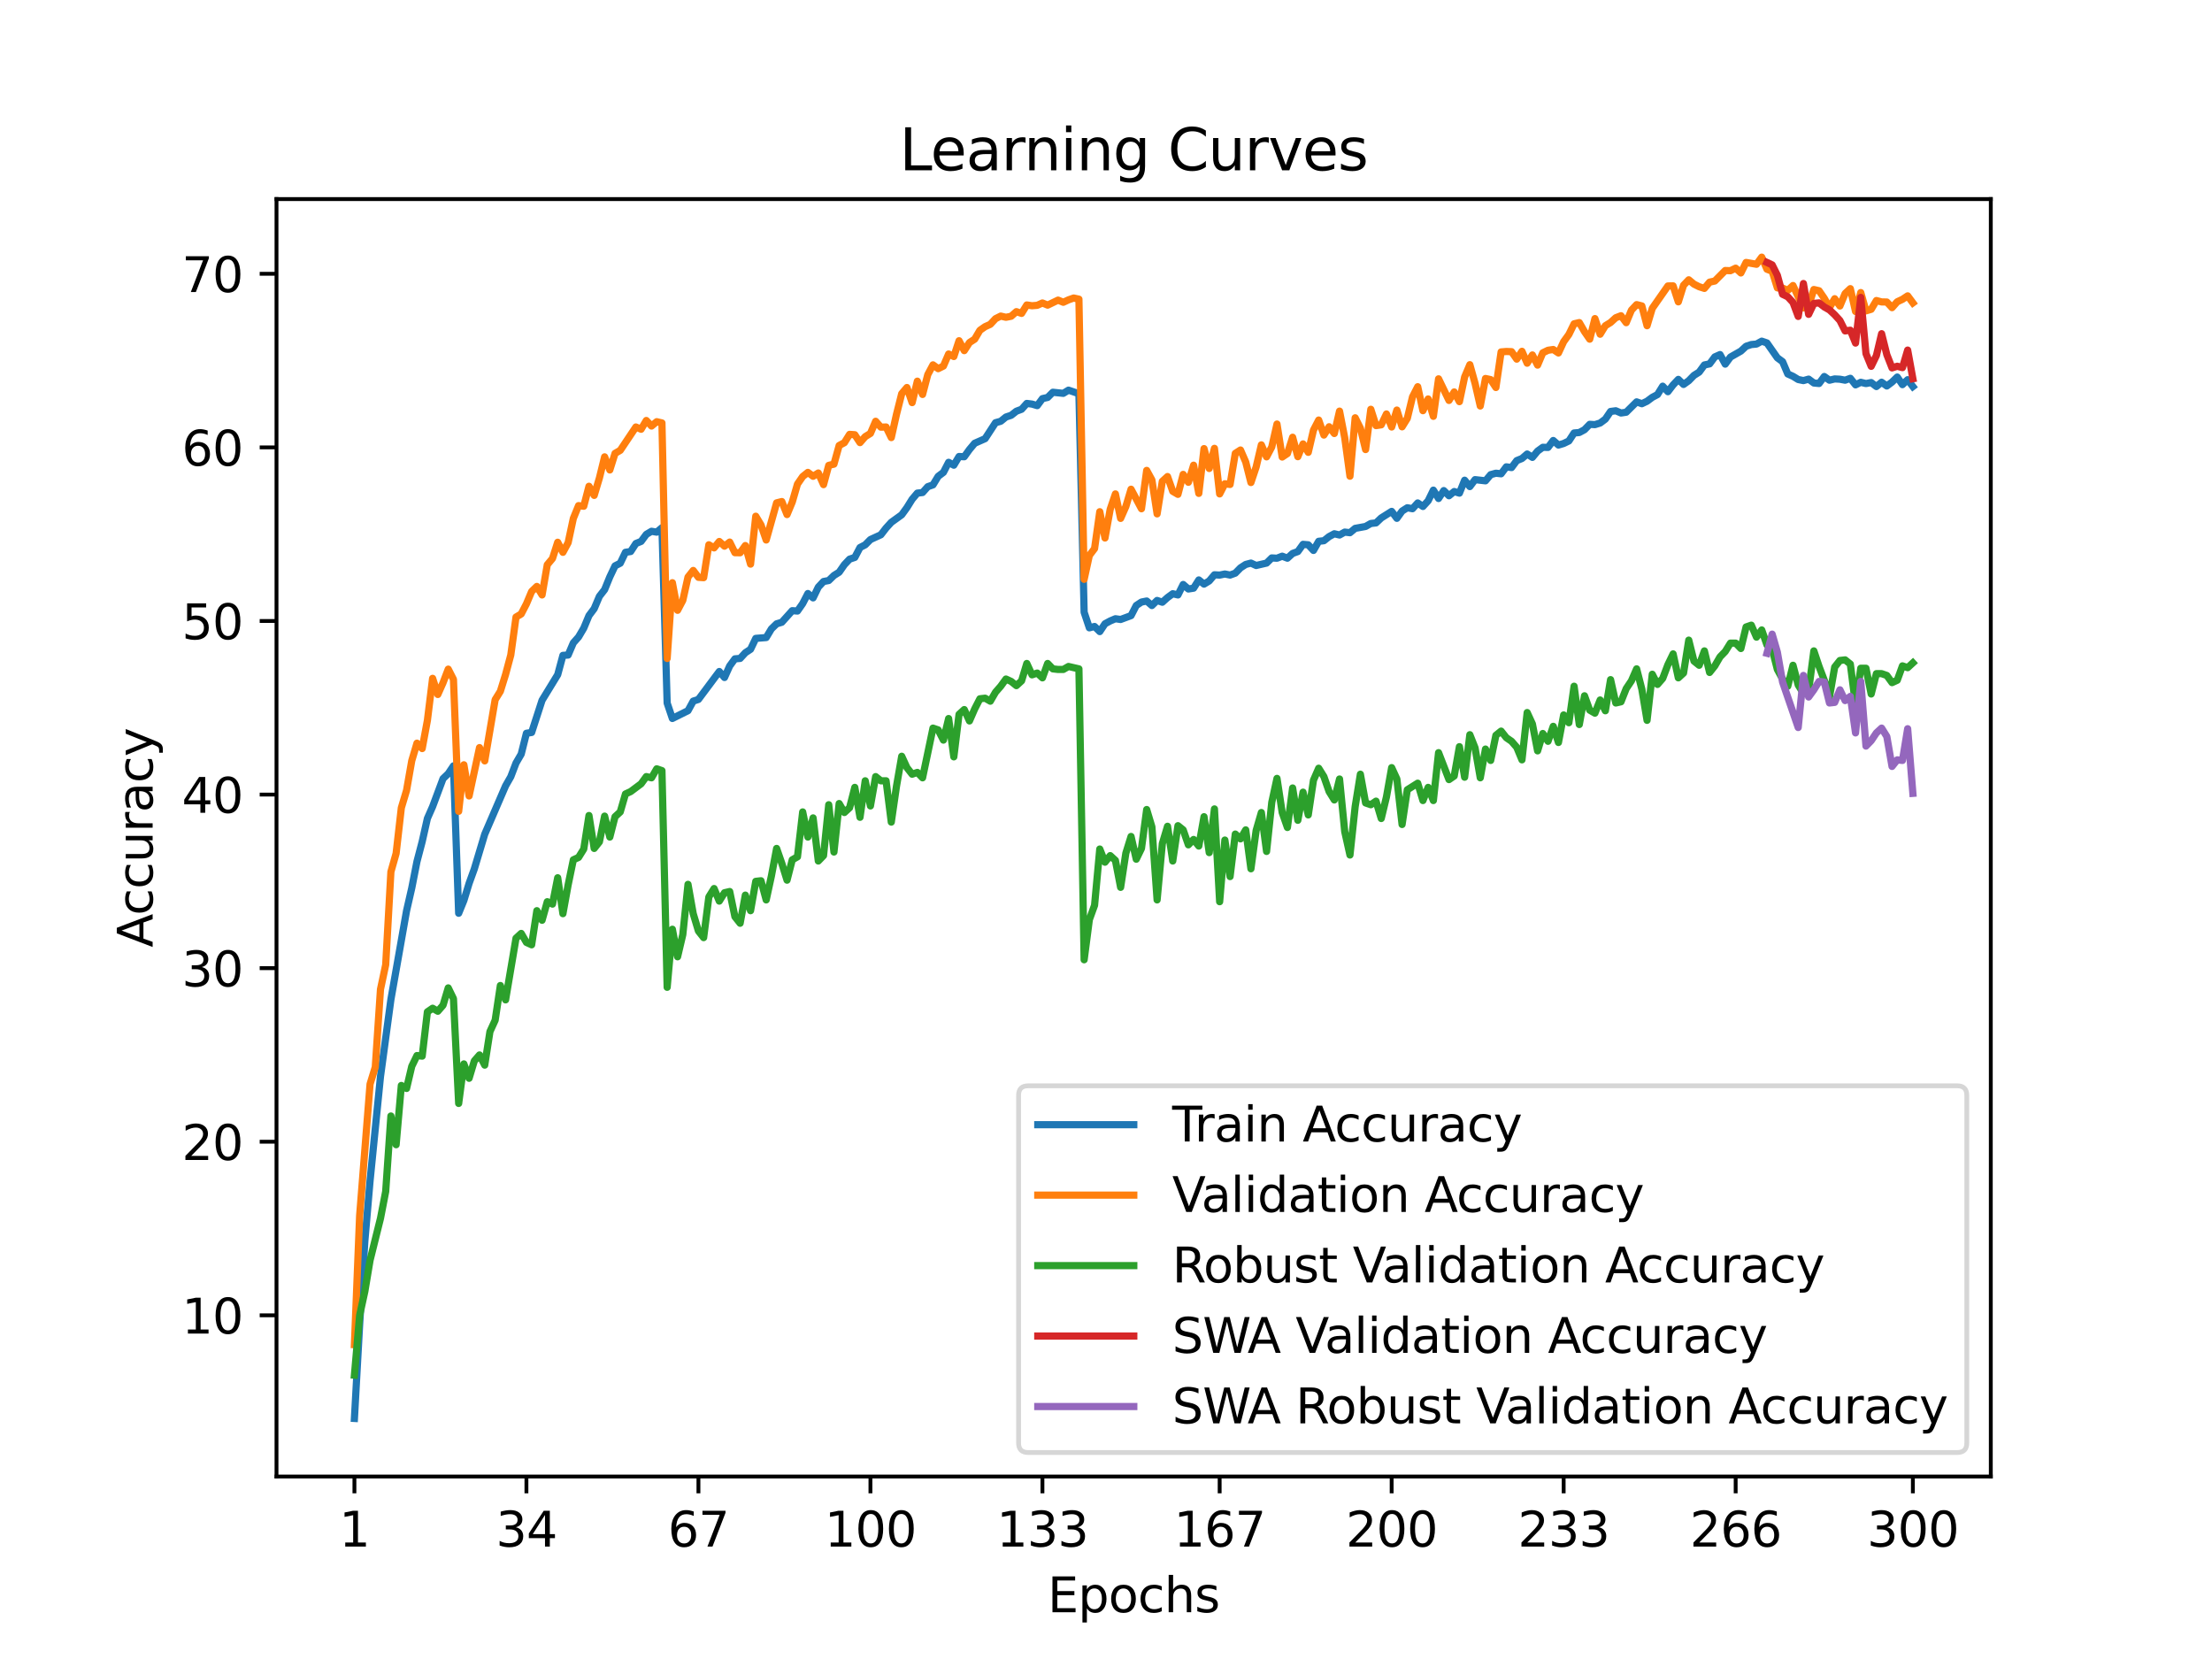 <?xml version="1.0" encoding="utf-8" standalone="no"?>
<!DOCTYPE svg PUBLIC "-//W3C//DTD SVG 1.1//EN"
  "http://www.w3.org/Graphics/SVG/1.1/DTD/svg11.dtd">
<svg xmlns:xlink="http://www.w3.org/1999/xlink" width="460.8pt" height="345.6pt" viewBox="0 0 460.8 345.6" xmlns="http://www.w3.org/2000/svg" version="1.1">
 <defs>
  <style type="text/css">*{stroke-linejoin: round; stroke-linecap: butt}</style>
 </defs>
 <g id="figure_1">
  <g id="patch_1">
   <path d="M 0 345.6 
L 460.8 345.6 
L 460.8 0 
L 0 0 
z
" style="fill: #ffffff"/>
  </g>
  <g id="axes_1">
   <g id="patch_2">
    <path d="M 57.6 307.584 
L 414.72 307.584 
L 414.72 41.472 
L 57.6 41.472 
z
" style="fill: #ffffff"/>
   </g>
   <g id="matplotlib.axis_1">
    <g id="xtick_1">
     <g id="line2d_1">
      <defs>
       <path id="m40661bcb74" d="M 0 0 
L 0 3.5 
" style="stroke: #000000; stroke-width: 0.8"/>
      </defs>
      <g>
       <use xlink:href="#m40661bcb74" x="73.833" y="307.584" style="stroke: #000000; stroke-width: 0.8"/>
      </g>
     </g>
     <g id="text_1">
      <!-- 1 -->
      <g transform="translate(70.651 322.182) scale(0.1 -0.1)">
       <defs>
        <path id="DejaVuSans-31" d="M 794 531 
L 1825 531 
L 1825 4091 
L 703 3866 
L 703 4441 
L 1819 4666 
L 2450 4666 
L 2450 531 
L 3481 531 
L 3481 0 
L 794 0 
L 794 531 
z
" transform="scale(0.016)"/>
       </defs>
       <use xlink:href="#DejaVuSans-31"/>
      </g>
     </g>
    </g>
    <g id="xtick_2">
     <g id="line2d_2">
      <g>
       <use xlink:href="#m40661bcb74" x="109.664" y="307.584" style="stroke: #000000; stroke-width: 0.8"/>
      </g>
     </g>
     <g id="text_2">
      <!-- 34 -->
      <g transform="translate(103.302 322.182) scale(0.1 -0.1)">
       <defs>
        <path id="DejaVuSans-33" d="M 2597 2516 
Q 3050 2419 3304 2112 
Q 3559 1806 3559 1356 
Q 3559 666 3084 287 
Q 2609 -91 1734 -91 
Q 1441 -91 1130 -33 
Q 819 25 488 141 
L 488 750 
Q 750 597 1062 519 
Q 1375 441 1716 441 
Q 2309 441 2620 675 
Q 2931 909 2931 1356 
Q 2931 1769 2642 2001 
Q 2353 2234 1838 2234 
L 1294 2234 
L 1294 2753 
L 1863 2753 
Q 2328 2753 2575 2939 
Q 2822 3125 2822 3475 
Q 2822 3834 2567 4026 
Q 2313 4219 1838 4219 
Q 1578 4219 1281 4162 
Q 984 4106 628 3988 
L 628 4550 
Q 988 4650 1302 4700 
Q 1616 4750 1894 4750 
Q 2613 4750 3031 4423 
Q 3450 4097 3450 3541 
Q 3450 3153 3228 2886 
Q 3006 2619 2597 2516 
z
" transform="scale(0.016)"/>
        <path id="DejaVuSans-34" d="M 2419 4116 
L 825 1625 
L 2419 1625 
L 2419 4116 
z
M 2253 4666 
L 3047 4666 
L 3047 1625 
L 3713 1625 
L 3713 1100 
L 3047 1100 
L 3047 0 
L 2419 0 
L 2419 1100 
L 313 1100 
L 313 1709 
L 2253 4666 
z
" transform="scale(0.016)"/>
       </defs>
       <use xlink:href="#DejaVuSans-33"/>
       <use xlink:href="#DejaVuSans-34" x="63.623"/>
      </g>
     </g>
    </g>
    <g id="xtick_3">
     <g id="line2d_3">
      <g>
       <use xlink:href="#m40661bcb74" x="145.496" y="307.584" style="stroke: #000000; stroke-width: 0.8"/>
      </g>
     </g>
     <g id="text_3">
      <!-- 67 -->
      <g transform="translate(139.133 322.182) scale(0.1 -0.1)">
       <defs>
        <path id="DejaVuSans-36" d="M 2113 2584 
Q 1688 2584 1439 2293 
Q 1191 2003 1191 1497 
Q 1191 994 1439 701 
Q 1688 409 2113 409 
Q 2538 409 2786 701 
Q 3034 994 3034 1497 
Q 3034 2003 2786 2293 
Q 2538 2584 2113 2584 
z
M 3366 4563 
L 3366 3988 
Q 3128 4100 2886 4159 
Q 2644 4219 2406 4219 
Q 1781 4219 1451 3797 
Q 1122 3375 1075 2522 
Q 1259 2794 1537 2939 
Q 1816 3084 2150 3084 
Q 2853 3084 3261 2657 
Q 3669 2231 3669 1497 
Q 3669 778 3244 343 
Q 2819 -91 2113 -91 
Q 1303 -91 875 529 
Q 447 1150 447 2328 
Q 447 3434 972 4092 
Q 1497 4750 2381 4750 
Q 2619 4750 2861 4703 
Q 3103 4656 3366 4563 
z
" transform="scale(0.016)"/>
        <path id="DejaVuSans-37" d="M 525 4666 
L 3525 4666 
L 3525 4397 
L 1831 0 
L 1172 0 
L 2766 4134 
L 525 4134 
L 525 4666 
z
" transform="scale(0.016)"/>
       </defs>
       <use xlink:href="#DejaVuSans-36"/>
       <use xlink:href="#DejaVuSans-37" x="63.623"/>
      </g>
     </g>
    </g>
    <g id="xtick_4">
     <g id="line2d_4">
      <g>
       <use xlink:href="#m40661bcb74" x="181.327" y="307.584" style="stroke: #000000; stroke-width: 0.8"/>
      </g>
     </g>
     <g id="text_4">
      <!-- 100 -->
      <g transform="translate(171.783 322.182) scale(0.1 -0.1)">
       <defs>
        <path id="DejaVuSans-30" d="M 2034 4250 
Q 1547 4250 1301 3770 
Q 1056 3291 1056 2328 
Q 1056 1369 1301 889 
Q 1547 409 2034 409 
Q 2525 409 2770 889 
Q 3016 1369 3016 2328 
Q 3016 3291 2770 3770 
Q 2525 4250 2034 4250 
z
M 2034 4750 
Q 2819 4750 3233 4129 
Q 3647 3509 3647 2328 
Q 3647 1150 3233 529 
Q 2819 -91 2034 -91 
Q 1250 -91 836 529 
Q 422 1150 422 2328 
Q 422 3509 836 4129 
Q 1250 4750 2034 4750 
z
" transform="scale(0.016)"/>
       </defs>
       <use xlink:href="#DejaVuSans-31"/>
       <use xlink:href="#DejaVuSans-30" x="63.623"/>
       <use xlink:href="#DejaVuSans-30" x="127.246"/>
      </g>
     </g>
    </g>
    <g id="xtick_5">
     <g id="line2d_5">
      <g>
       <use xlink:href="#m40661bcb74" x="217.158" y="307.584" style="stroke: #000000; stroke-width: 0.8"/>
      </g>
     </g>
     <g id="text_5">
      <!-- 133 -->
      <g transform="translate(207.615 322.182) scale(0.1 -0.1)">
       <use xlink:href="#DejaVuSans-31"/>
       <use xlink:href="#DejaVuSans-33" x="63.623"/>
       <use xlink:href="#DejaVuSans-33" x="127.246"/>
      </g>
     </g>
    </g>
    <g id="xtick_6">
     <g id="line2d_6">
      <g>
       <use xlink:href="#m40661bcb74" x="254.076" y="307.584" style="stroke: #000000; stroke-width: 0.8"/>
      </g>
     </g>
     <g id="text_6">
      <!-- 167 -->
      <g transform="translate(244.532 322.182) scale(0.1 -0.1)">
       <use xlink:href="#DejaVuSans-31"/>
       <use xlink:href="#DejaVuSans-36" x="63.623"/>
       <use xlink:href="#DejaVuSans-37" x="127.246"/>
      </g>
     </g>
    </g>
    <g id="xtick_7">
     <g id="line2d_7">
      <g>
       <use xlink:href="#m40661bcb74" x="289.907" y="307.584" style="stroke: #000000; stroke-width: 0.8"/>
      </g>
     </g>
     <g id="text_7">
      <!-- 200 -->
      <g transform="translate(280.363 322.182) scale(0.1 -0.1)">
       <defs>
        <path id="DejaVuSans-32" d="M 1228 531 
L 3431 531 
L 3431 0 
L 469 0 
L 469 531 
Q 828 903 1448 1529 
Q 2069 2156 2228 2338 
Q 2531 2678 2651 2914 
Q 2772 3150 2772 3378 
Q 2772 3750 2511 3984 
Q 2250 4219 1831 4219 
Q 1534 4219 1204 4116 
Q 875 4013 500 3803 
L 500 4441 
Q 881 4594 1212 4672 
Q 1544 4750 1819 4750 
Q 2544 4750 2975 4387 
Q 3406 4025 3406 3419 
Q 3406 3131 3298 2873 
Q 3191 2616 2906 2266 
Q 2828 2175 2409 1742 
Q 1991 1309 1228 531 
z
" transform="scale(0.016)"/>
       </defs>
       <use xlink:href="#DejaVuSans-32"/>
       <use xlink:href="#DejaVuSans-30" x="63.623"/>
       <use xlink:href="#DejaVuSans-30" x="127.246"/>
      </g>
     </g>
    </g>
    <g id="xtick_8">
     <g id="line2d_8">
      <g>
       <use xlink:href="#m40661bcb74" x="325.739" y="307.584" style="stroke: #000000; stroke-width: 0.8"/>
      </g>
     </g>
     <g id="text_8">
      <!-- 233 -->
      <g transform="translate(316.195 322.182) scale(0.1 -0.1)">
       <use xlink:href="#DejaVuSans-32"/>
       <use xlink:href="#DejaVuSans-33" x="63.623"/>
       <use xlink:href="#DejaVuSans-33" x="127.246"/>
      </g>
     </g>
    </g>
    <g id="xtick_9">
     <g id="line2d_9">
      <g>
       <use xlink:href="#m40661bcb74" x="361.57" y="307.584" style="stroke: #000000; stroke-width: 0.8"/>
      </g>
     </g>
     <g id="text_9">
      <!-- 266 -->
      <g transform="translate(352.026 322.182) scale(0.1 -0.1)">
       <use xlink:href="#DejaVuSans-32"/>
       <use xlink:href="#DejaVuSans-36" x="63.623"/>
       <use xlink:href="#DejaVuSans-36" x="127.246"/>
      </g>
     </g>
    </g>
    <g id="xtick_10">
     <g id="line2d_10">
      <g>
       <use xlink:href="#m40661bcb74" x="398.487" y="307.584" style="stroke: #000000; stroke-width: 0.8"/>
      </g>
     </g>
     <g id="text_10">
      <!-- 300 -->
      <g transform="translate(388.944 322.182) scale(0.1 -0.1)">
       <use xlink:href="#DejaVuSans-33"/>
       <use xlink:href="#DejaVuSans-30" x="63.623"/>
       <use xlink:href="#DejaVuSans-30" x="127.246"/>
      </g>
     </g>
    </g>
    <g id="text_11">
     <!-- Epochs -->
     <g transform="translate(218.244 335.861) scale(0.1 -0.1)">
      <defs>
       <path id="DejaVuSans-45" d="M 628 4666 
L 3578 4666 
L 3578 4134 
L 1259 4134 
L 1259 2753 
L 3481 2753 
L 3481 2222 
L 1259 2222 
L 1259 531 
L 3634 531 
L 3634 0 
L 628 0 
L 628 4666 
z
" transform="scale(0.016)"/>
       <path id="DejaVuSans-70" d="M 1159 525 
L 1159 -1331 
L 581 -1331 
L 581 3500 
L 1159 3500 
L 1159 2969 
Q 1341 3281 1617 3432 
Q 1894 3584 2278 3584 
Q 2916 3584 3314 3078 
Q 3713 2572 3713 1747 
Q 3713 922 3314 415 
Q 2916 -91 2278 -91 
Q 1894 -91 1617 61 
Q 1341 213 1159 525 
z
M 3116 1747 
Q 3116 2381 2855 2742 
Q 2594 3103 2138 3103 
Q 1681 3103 1420 2742 
Q 1159 2381 1159 1747 
Q 1159 1113 1420 752 
Q 1681 391 2138 391 
Q 2594 391 2855 752 
Q 3116 1113 3116 1747 
z
" transform="scale(0.016)"/>
       <path id="DejaVuSans-6f" d="M 1959 3097 
Q 1497 3097 1228 2736 
Q 959 2375 959 1747 
Q 959 1119 1226 758 
Q 1494 397 1959 397 
Q 2419 397 2687 759 
Q 2956 1122 2956 1747 
Q 2956 2369 2687 2733 
Q 2419 3097 1959 3097 
z
M 1959 3584 
Q 2709 3584 3137 3096 
Q 3566 2609 3566 1747 
Q 3566 888 3137 398 
Q 2709 -91 1959 -91 
Q 1206 -91 779 398 
Q 353 888 353 1747 
Q 353 2609 779 3096 
Q 1206 3584 1959 3584 
z
" transform="scale(0.016)"/>
       <path id="DejaVuSans-63" d="M 3122 3366 
L 3122 2828 
Q 2878 2963 2633 3030 
Q 2388 3097 2138 3097 
Q 1578 3097 1268 2742 
Q 959 2388 959 1747 
Q 959 1106 1268 751 
Q 1578 397 2138 397 
Q 2388 397 2633 464 
Q 2878 531 3122 666 
L 3122 134 
Q 2881 22 2623 -34 
Q 2366 -91 2075 -91 
Q 1284 -91 818 406 
Q 353 903 353 1747 
Q 353 2603 823 3093 
Q 1294 3584 2113 3584 
Q 2378 3584 2631 3529 
Q 2884 3475 3122 3366 
z
" transform="scale(0.016)"/>
       <path id="DejaVuSans-68" d="M 3513 2113 
L 3513 0 
L 2938 0 
L 2938 2094 
Q 2938 2591 2744 2837 
Q 2550 3084 2163 3084 
Q 1697 3084 1428 2787 
Q 1159 2491 1159 1978 
L 1159 0 
L 581 0 
L 581 4863 
L 1159 4863 
L 1159 2956 
Q 1366 3272 1645 3428 
Q 1925 3584 2291 3584 
Q 2894 3584 3203 3211 
Q 3513 2838 3513 2113 
z
" transform="scale(0.016)"/>
       <path id="DejaVuSans-73" d="M 2834 3397 
L 2834 2853 
Q 2591 2978 2328 3040 
Q 2066 3103 1784 3103 
Q 1356 3103 1142 2972 
Q 928 2841 928 2578 
Q 928 2378 1081 2264 
Q 1234 2150 1697 2047 
L 1894 2003 
Q 2506 1872 2764 1633 
Q 3022 1394 3022 966 
Q 3022 478 2636 193 
Q 2250 -91 1575 -91 
Q 1294 -91 989 -36 
Q 684 19 347 128 
L 347 722 
Q 666 556 975 473 
Q 1284 391 1588 391 
Q 1994 391 2212 530 
Q 2431 669 2431 922 
Q 2431 1156 2273 1281 
Q 2116 1406 1581 1522 
L 1381 1569 
Q 847 1681 609 1914 
Q 372 2147 372 2553 
Q 372 3047 722 3315 
Q 1072 3584 1716 3584 
Q 2034 3584 2315 3537 
Q 2597 3491 2834 3397 
z
" transform="scale(0.016)"/>
      </defs>
      <use xlink:href="#DejaVuSans-45"/>
      <use xlink:href="#DejaVuSans-70" x="63.184"/>
      <use xlink:href="#DejaVuSans-6f" x="126.66"/>
      <use xlink:href="#DejaVuSans-63" x="187.842"/>
      <use xlink:href="#DejaVuSans-68" x="242.822"/>
      <use xlink:href="#DejaVuSans-73" x="306.201"/>
     </g>
    </g>
   </g>
   <g id="matplotlib.axis_2">
    <g id="ytick_1">
     <g id="line2d_11">
      <defs>
       <path id="m63b5b1e88d" d="M 0 0 
L -3.5 0 
" style="stroke: #000000; stroke-width: 0.8"/>
      </defs>
      <g>
       <use xlink:href="#m63b5b1e88d" x="57.6" y="274.004" style="stroke: #000000; stroke-width: 0.8"/>
      </g>
     </g>
     <g id="text_12">
      <!-- 10 -->
      <g transform="translate(37.875 277.803) scale(0.1 -0.1)">
       <use xlink:href="#DejaVuSans-31"/>
       <use xlink:href="#DejaVuSans-30" x="63.623"/>
      </g>
     </g>
    </g>
    <g id="ytick_2">
     <g id="line2d_12">
      <g>
       <use xlink:href="#m63b5b1e88d" x="57.6" y="237.843" style="stroke: #000000; stroke-width: 0.8"/>
      </g>
     </g>
     <g id="text_13">
      <!-- 20 -->
      <g transform="translate(37.875 241.642) scale(0.1 -0.1)">
       <use xlink:href="#DejaVuSans-32"/>
       <use xlink:href="#DejaVuSans-30" x="63.623"/>
      </g>
     </g>
    </g>
    <g id="ytick_3">
     <g id="line2d_13">
      <g>
       <use xlink:href="#m63b5b1e88d" x="57.6" y="201.682" style="stroke: #000000; stroke-width: 0.8"/>
      </g>
     </g>
     <g id="text_14">
      <!-- 30 -->
      <g transform="translate(37.875 205.482) scale(0.1 -0.1)">
       <use xlink:href="#DejaVuSans-33"/>
       <use xlink:href="#DejaVuSans-30" x="63.623"/>
      </g>
     </g>
    </g>
    <g id="ytick_4">
     <g id="line2d_14">
      <g>
       <use xlink:href="#m63b5b1e88d" x="57.6" y="165.522" style="stroke: #000000; stroke-width: 0.8"/>
      </g>
     </g>
     <g id="text_15">
      <!-- 40 -->
      <g transform="translate(37.875 169.321) scale(0.1 -0.1)">
       <use xlink:href="#DejaVuSans-34"/>
       <use xlink:href="#DejaVuSans-30" x="63.623"/>
      </g>
     </g>
    </g>
    <g id="ytick_5">
     <g id="line2d_15">
      <g>
       <use xlink:href="#m63b5b1e88d" x="57.6" y="129.361" style="stroke: #000000; stroke-width: 0.8"/>
      </g>
     </g>
     <g id="text_16">
      <!-- 50 -->
      <g transform="translate(37.875 133.16) scale(0.1 -0.1)">
       <defs>
        <path id="DejaVuSans-35" d="M 691 4666 
L 3169 4666 
L 3169 4134 
L 1269 4134 
L 1269 2991 
Q 1406 3038 1543 3061 
Q 1681 3084 1819 3084 
Q 2600 3084 3056 2656 
Q 3513 2228 3513 1497 
Q 3513 744 3044 326 
Q 2575 -91 1722 -91 
Q 1428 -91 1123 -41 
Q 819 9 494 109 
L 494 744 
Q 775 591 1075 516 
Q 1375 441 1709 441 
Q 2250 441 2565 725 
Q 2881 1009 2881 1497 
Q 2881 1984 2565 2268 
Q 2250 2553 1709 2553 
Q 1456 2553 1204 2497 
Q 953 2441 691 2322 
L 691 4666 
z
" transform="scale(0.016)"/>
       </defs>
       <use xlink:href="#DejaVuSans-35"/>
       <use xlink:href="#DejaVuSans-30" x="63.623"/>
      </g>
     </g>
    </g>
    <g id="ytick_6">
     <g id="line2d_16">
      <g>
       <use xlink:href="#m63b5b1e88d" x="57.6" y="93.2" style="stroke: #000000; stroke-width: 0.8"/>
      </g>
     </g>
     <g id="text_17">
      <!-- 60 -->
      <g transform="translate(37.875 96.999) scale(0.1 -0.1)">
       <use xlink:href="#DejaVuSans-36"/>
       <use xlink:href="#DejaVuSans-30" x="63.623"/>
      </g>
     </g>
    </g>
    <g id="ytick_7">
     <g id="line2d_17">
      <g>
       <use xlink:href="#m63b5b1e88d" x="57.6" y="57.039" style="stroke: #000000; stroke-width: 0.8"/>
      </g>
     </g>
     <g id="text_18">
      <!-- 70 -->
      <g transform="translate(37.875 60.839) scale(0.1 -0.1)">
       <use xlink:href="#DejaVuSans-37"/>
       <use xlink:href="#DejaVuSans-30" x="63.623"/>
      </g>
     </g>
    </g>
    <g id="text_19">
     <!-- Accuracy -->
     <g transform="translate(31.795 197.356) rotate(-90) scale(0.1 -0.1)">
      <defs>
       <path id="DejaVuSans-41" d="M 2188 4044 
L 1331 1722 
L 3047 1722 
L 2188 4044 
z
M 1831 4666 
L 2547 4666 
L 4325 0 
L 3669 0 
L 3244 1197 
L 1141 1197 
L 716 0 
L 50 0 
L 1831 4666 
z
" transform="scale(0.016)"/>
       <path id="DejaVuSans-75" d="M 544 1381 
L 544 3500 
L 1119 3500 
L 1119 1403 
Q 1119 906 1312 657 
Q 1506 409 1894 409 
Q 2359 409 2629 706 
Q 2900 1003 2900 1516 
L 2900 3500 
L 3475 3500 
L 3475 0 
L 2900 0 
L 2900 538 
Q 2691 219 2414 64 
Q 2138 -91 1772 -91 
Q 1169 -91 856 284 
Q 544 659 544 1381 
z
M 1991 3584 
L 1991 3584 
z
" transform="scale(0.016)"/>
       <path id="DejaVuSans-72" d="M 2631 2963 
Q 2534 3019 2420 3045 
Q 2306 3072 2169 3072 
Q 1681 3072 1420 2755 
Q 1159 2438 1159 1844 
L 1159 0 
L 581 0 
L 581 3500 
L 1159 3500 
L 1159 2956 
Q 1341 3275 1631 3429 
Q 1922 3584 2338 3584 
Q 2397 3584 2469 3576 
Q 2541 3569 2628 3553 
L 2631 2963 
z
" transform="scale(0.016)"/>
       <path id="DejaVuSans-61" d="M 2194 1759 
Q 1497 1759 1228 1600 
Q 959 1441 959 1056 
Q 959 750 1161 570 
Q 1363 391 1709 391 
Q 2188 391 2477 730 
Q 2766 1069 2766 1631 
L 2766 1759 
L 2194 1759 
z
M 3341 1997 
L 3341 0 
L 2766 0 
L 2766 531 
Q 2569 213 2275 61 
Q 1981 -91 1556 -91 
Q 1019 -91 701 211 
Q 384 513 384 1019 
Q 384 1609 779 1909 
Q 1175 2209 1959 2209 
L 2766 2209 
L 2766 2266 
Q 2766 2663 2505 2880 
Q 2244 3097 1772 3097 
Q 1472 3097 1187 3025 
Q 903 2953 641 2809 
L 641 3341 
Q 956 3463 1253 3523 
Q 1550 3584 1831 3584 
Q 2591 3584 2966 3190 
Q 3341 2797 3341 1997 
z
" transform="scale(0.016)"/>
       <path id="DejaVuSans-79" d="M 2059 -325 
Q 1816 -950 1584 -1140 
Q 1353 -1331 966 -1331 
L 506 -1331 
L 506 -850 
L 844 -850 
Q 1081 -850 1212 -737 
Q 1344 -625 1503 -206 
L 1606 56 
L 191 3500 
L 800 3500 
L 1894 763 
L 2988 3500 
L 3597 3500 
L 2059 -325 
z
" transform="scale(0.016)"/>
      </defs>
      <use xlink:href="#DejaVuSans-41"/>
      <use xlink:href="#DejaVuSans-63" x="66.658"/>
      <use xlink:href="#DejaVuSans-63" x="121.639"/>
      <use xlink:href="#DejaVuSans-75" x="176.619"/>
      <use xlink:href="#DejaVuSans-72" x="239.998"/>
      <use xlink:href="#DejaVuSans-61" x="281.111"/>
      <use xlink:href="#DejaVuSans-63" x="342.391"/>
      <use xlink:href="#DejaVuSans-79" x="397.371"/>
     </g>
    </g>
   </g>
   <g id="line2d_18">
    <path d="M 73.833 295.488 
L 74.919 275.93 
L 76.004 258.536 
L 77.09 245.984 
L 79.262 224.265 
L 81.433 208.219 
L 84.691 189.74 
L 85.777 184.994 
L 86.862 179.466 
L 87.948 175.326 
L 89.034 170.498 
L 90.12 168.03 
L 92.291 162.208 
L 93.377 161.164 
L 94.463 159.546 
L 95.549 190.247 
L 96.635 187.584 
L 97.72 184.027 
L 98.806 181.017 
L 100.978 173.78 
L 105.321 163.709 
L 106.407 161.802 
L 107.493 158.959 
L 108.578 157.092 
L 109.664 152.752 
L 110.75 152.585 
L 112.922 145.882 
L 116.179 140.553 
L 117.265 136.525 
L 118.351 136.458 
L 119.436 133.922 
L 120.522 132.697 
L 121.608 130.853 
L 122.694 128.244 
L 123.78 126.794 
L 124.865 124.231 
L 125.951 122.834 
L 127.037 120.172 
L 128.123 117.88 
L 129.209 117.324 
L 130.294 115.055 
L 131.38 114.892 
L 132.466 113.224 
L 133.552 112.786 
L 134.638 111.321 
L 135.723 110.675 
L 136.809 110.856 
L 137.895 109.943 
L 138.981 146.456 
L 140.067 149.67 
L 143.324 148.047 
L 144.41 146.058 
L 145.496 145.701 
L 149.839 139.888 
L 150.925 141.136 
L 152.01 138.727 
L 153.096 137.249 
L 154.182 137.163 
L 155.268 135.978 
L 156.354 135.26 
L 157.439 132.986 
L 159.611 132.814 
L 160.697 131.006 
L 161.783 129.953 
L 162.868 129.628 
L 165.04 127.214 
L 166.126 127.291 
L 167.212 125.736 
L 168.297 123.643 
L 169.383 124.547 
L 170.469 122.305 
L 171.555 121.139 
L 172.641 120.935 
L 173.726 119.882 
L 174.812 119.2 
L 175.898 117.636 
L 176.984 116.483 
L 178.07 116.122 
L 179.155 114.06 
L 180.241 113.495 
L 181.327 112.397 
L 183.499 111.403 
L 184.584 110.001 
L 185.67 108.808 
L 187.842 107.244 
L 188.928 105.748 
L 190.013 104.003 
L 191.099 102.724 
L 192.185 102.602 
L 193.271 101.386 
L 194.357 101.006 
L 195.442 99.225 
L 196.528 98.407 
L 197.614 96.31 
L 198.7 96.907 
L 199.786 95.099 
L 200.871 95.148 
L 201.957 93.639 
L 203.043 92.341 
L 205.215 91.383 
L 207.386 88.056 
L 208.472 87.758 
L 209.558 86.872 
L 210.644 86.515 
L 211.729 85.665 
L 212.815 85.258 
L 213.901 84.042 
L 214.987 84.178 
L 216.073 84.499 
L 217.158 83.039 
L 218.244 82.795 
L 219.33 81.715 
L 221.502 81.941 
L 222.587 81.276 
L 224.759 82.013 
L 225.845 127.544 
L 226.931 130.789 
L 228.016 130.505 
L 229.102 131.571 
L 230.188 129.944 
L 231.274 129.356 
L 232.36 128.895 
L 233.445 129.049 
L 235.617 128.244 
L 236.703 126.138 
L 237.789 125.419 
L 238.875 125.202 
L 239.96 126.143 
L 241.046 125.085 
L 242.132 125.456 
L 243.218 124.479 
L 244.304 123.684 
L 245.389 123.937 
L 246.475 121.758 
L 247.561 122.698 
L 248.647 122.527 
L 249.733 120.813 
L 250.818 121.681 
L 251.904 121.021 
L 252.99 119.742 
L 254.076 119.801 
L 255.162 119.575 
L 256.247 119.796 
L 257.333 119.399 
L 258.419 118.291 
L 259.505 117.586 
L 260.591 117.301 
L 261.676 117.803 
L 263.848 117.301 
L 264.934 116.226 
L 266.02 116.289 
L 267.105 115.864 
L 268.191 116.28 
L 269.277 115.29 
L 270.363 114.901 
L 271.449 113.396 
L 272.534 113.495 
L 273.62 114.666 
L 274.706 112.763 
L 275.792 112.641 
L 276.878 111.778 
L 277.963 111.195 
L 279.049 111.452 
L 280.135 110.847 
L 281.221 110.973 
L 282.307 110.069 
L 284.478 109.671 
L 285.564 109.052 
L 286.65 108.93 
L 287.736 107.9 
L 289.907 106.53 
L 290.993 107.976 
L 292.079 106.467 
L 293.165 105.775 
L 294.25 105.974 
L 295.336 104.772 
L 296.422 105.508 
L 297.508 104.324 
L 298.594 102.105 
L 299.679 103.845 
L 300.765 102.2 
L 301.851 103.275 
L 302.937 102.394 
L 304.023 102.729 
L 305.108 100.039 
L 306.194 101.363 
L 307.28 99.917 
L 309.452 100.166 
L 310.537 98.877 
L 311.623 98.579 
L 312.709 98.697 
L 313.795 97.25 
L 314.881 97.404 
L 315.966 95.953 
L 317.052 95.514 
L 318.138 94.579 
L 319.224 95.279 
L 320.31 93.969 
L 321.395 93.182 
L 322.481 93.209 
L 323.567 91.763 
L 324.653 92.712 
L 325.739 92.387 
L 326.824 91.858 
L 327.91 90.199 
L 328.996 90.104 
L 330.082 89.516 
L 331.168 88.395 
L 332.253 88.459 
L 333.339 88.124 
L 334.425 87.311 
L 335.511 85.715 
L 336.597 85.57 
L 337.682 86.036 
L 338.768 85.873 
L 340.94 83.717 
L 342.026 84.101 
L 343.111 83.586 
L 344.197 82.777 
L 345.283 82.198 
L 346.369 80.449 
L 347.455 81.593 
L 348.54 80.182 
L 349.626 79.034 
L 350.712 80.087 
L 351.798 79.31 
L 352.884 78.198 
L 353.969 77.515 
L 355.055 76.028 
L 356.141 75.802 
L 357.227 74.347 
L 358.313 73.863 
L 359.398 75.852 
L 360.484 74.379 
L 362.656 73.14 
L 363.742 72.132 
L 364.827 71.775 
L 365.913 71.675 
L 366.999 71.07 
L 368.085 71.44 
L 370.256 74.541 
L 371.342 75.341 
L 372.428 77.904 
L 373.514 78.392 
L 374.6 79.061 
L 375.685 79.283 
L 376.771 78.98 
L 377.857 79.785 
L 378.943 79.889 
L 380.029 78.433 
L 381.114 79.206 
L 382.2 78.939 
L 383.286 78.998 
L 384.372 79.201 
L 385.458 78.808 
L 386.543 80.173 
L 387.629 79.64 
L 388.715 79.902 
L 389.801 79.694 
L 390.887 80.521 
L 391.972 79.626 
L 393.058 80.408 
L 394.144 79.595 
L 395.23 78.546 
L 396.316 80.128 
L 397.401 79.097 
L 398.487 80.526 
L 398.487 80.526 
" clip-path="url(#p72a8b2598e)" style="fill: none; stroke: #1f77b4; stroke-width: 1.5; stroke-linecap: square"/>
   </g>
   <g id="line2d_19">
    <path d="M 73.833 280.115 
L 74.919 253.248 
L 77.09 225.838 
L 78.176 222.294 
L 79.262 206.094 
L 80.348 200.977 
L 81.433 181.613 
L 82.519 177.78 
L 83.605 168.288 
L 84.691 164.654 
L 85.777 158.47 
L 86.862 154.818 
L 87.948 155.939 
L 89.034 150.081 
L 90.12 141.312 
L 91.206 144.675 
L 92.291 142.234 
L 93.377 139.396 
L 94.463 141.529 
L 95.549 169.011 
L 96.635 159.32 
L 97.72 165.811 
L 99.892 155.74 
L 100.978 158.507 
L 103.149 145.76 
L 104.235 144.006 
L 105.321 140.498 
L 106.407 136.448 
L 107.493 128.547 
L 108.578 127.896 
L 109.664 125.799 
L 110.75 123.214 
L 111.836 122.165 
L 112.922 123.937 
L 114.007 117.645 
L 115.093 116.343 
L 116.179 112.962 
L 117.265 115.059 
L 118.351 113.052 
L 119.436 107.99 
L 120.522 105.332 
L 121.608 105.459 
L 122.694 101.3 
L 123.78 103.199 
L 124.865 99.583 
L 125.951 95.171 
L 127.037 97.901 
L 128.123 94.448 
L 129.209 93.815 
L 132.466 88.951 
L 133.552 89.421 
L 134.638 87.595 
L 135.723 88.752 
L 136.809 87.848 
L 137.895 88.102 
L 138.981 137.172 
L 140.067 121.388 
L 141.152 127.137 
L 142.238 125.076 
L 143.324 120.212 
L 144.41 118.838 
L 145.496 120.267 
L 146.581 120.339 
L 147.667 113.486 
L 148.753 114.137 
L 149.839 112.799 
L 150.925 113.776 
L 152.01 112.926 
L 153.096 115.132 
L 154.182 115.15 
L 155.268 113.649 
L 156.354 117.518 
L 157.439 107.538 
L 158.525 109.346 
L 159.611 112.492 
L 161.783 104.754 
L 162.868 104.482 
L 163.954 107.194 
L 165.04 104.591 
L 166.126 100.848 
L 167.212 99.275 
L 168.297 98.407 
L 169.383 99.221 
L 170.469 98.534 
L 171.555 100.957 
L 172.641 96.943 
L 173.726 96.69 
L 174.812 92.802 
L 175.898 92.224 
L 176.984 90.488 
L 178.07 90.56 
L 179.155 92.206 
L 180.241 90.958 
L 181.327 90.289 
L 182.413 87.758 
L 183.499 88.987 
L 184.584 88.951 
L 185.67 91.157 
L 186.756 86.312 
L 187.842 82.008 
L 188.928 80.725 
L 190.013 83.871 
L 191.099 79.405 
L 192.185 82.171 
L 193.271 78.049 
L 194.357 76.006 
L 195.442 76.801 
L 196.528 76.259 
L 197.614 73.746 
L 198.7 74.27 
L 199.786 70.979 
L 200.871 73.041 
L 201.957 71.359 
L 203.043 70.654 
L 204.129 68.81 
L 205.215 68.05 
L 206.3 67.562 
L 207.386 66.387 
L 208.472 65.845 
L 209.558 66.098 
L 210.644 65.881 
L 211.729 64.922 
L 212.815 65.284 
L 213.901 63.53 
L 214.987 63.693 
L 216.073 63.603 
L 217.158 63.114 
L 218.244 63.566 
L 220.416 62.518 
L 221.502 62.97 
L 222.587 62.464 
L 223.673 62.084 
L 224.759 62.319 
L 225.845 120.682 
L 226.931 115.71 
L 228.016 114.282 
L 229.102 106.598 
L 230.188 112.076 
L 231.274 106.092 
L 232.36 102.891 
L 233.445 107.99 
L 234.531 105.531 
L 235.617 101.915 
L 237.789 105.983 
L 238.875 97.991 
L 239.96 99.98 
L 241.046 107.05 
L 242.132 100.27 
L 243.218 99.275 
L 244.304 102.349 
L 245.389 102.982 
L 246.475 98.823 
L 247.561 100.469 
L 248.647 96.907 
L 249.733 102.783 
L 250.818 93.453 
L 251.904 97.594 
L 252.99 93.399 
L 254.076 102.891 
L 255.162 100.776 
L 256.247 100.921 
L 257.333 94.448 
L 258.419 93.743 
L 259.505 96.238 
L 260.591 100.523 
L 261.676 97.286 
L 262.762 92.676 
L 263.848 95.171 
L 264.934 93.11 
L 266.02 88.337 
L 267.105 95.207 
L 268.191 94.484 
L 269.277 91.085 
L 270.363 95.135 
L 271.449 92.477 
L 272.534 94.231 
L 273.62 89.602 
L 274.706 87.505 
L 275.792 90.633 
L 276.878 88.897 
L 277.963 90.307 
L 279.049 85.643 
L 280.135 91.211 
L 281.221 99.203 
L 282.307 87.035 
L 283.392 89.204 
L 284.478 93.652 
L 285.564 85.263 
L 286.65 88.662 
L 287.736 88.499 
L 288.821 86.239 
L 289.907 88.951 
L 290.993 85.426 
L 292.079 88.915 
L 293.165 87.161 
L 294.25 82.677 
L 295.336 80.562 
L 296.422 85.552 
L 297.508 83.111 
L 298.594 86.727 
L 299.679 78.917 
L 301.851 83.419 
L 302.937 81.647 
L 304.023 83.672 
L 305.108 78.537 
L 306.194 75.97 
L 307.28 79.857 
L 308.366 84.576 
L 309.452 78.844 
L 310.537 79.079 
L 311.623 80.725 
L 312.709 73.312 
L 313.795 73.221 
L 314.881 73.258 
L 315.966 74.812 
L 317.052 73.185 
L 318.138 75.662 
L 319.224 73.945 
L 320.31 76.06 
L 321.395 73.493 
L 322.481 72.968 
L 323.567 72.806 
L 324.653 73.529 
L 325.739 71.178 
L 326.824 69.678 
L 327.91 67.454 
L 328.996 67.201 
L 330.082 69.081 
L 331.168 70.654 
L 332.253 66.369 
L 333.339 69.623 
L 334.425 67.852 
L 335.511 67.183 
L 336.597 66.188 
L 337.682 65.772 
L 338.768 67.219 
L 339.854 64.615 
L 340.94 63.458 
L 342.026 63.729 
L 343.111 67.852 
L 344.197 64.235 
L 347.455 59.571 
L 348.54 59.553 
L 349.626 62.879 
L 350.712 59.426 
L 351.798 58.287 
L 352.884 59.191 
L 353.969 59.733 
L 355.055 60.077 
L 356.141 58.775 
L 357.227 58.54 
L 359.398 56.352 
L 360.484 56.389 
L 361.57 55.864 
L 362.656 56.859 
L 363.742 54.671 
L 365.913 55.051 
L 366.999 53.568 
L 368.085 56.081 
L 369.171 56.497 
L 370.256 59.968 
L 371.342 60.005 
L 372.428 60.493 
L 373.514 59.48 
L 375.685 64.145 
L 376.771 63.639 
L 377.857 60.312 
L 378.943 60.565 
L 380.029 62.138 
L 381.114 64.073 
L 382.2 62.229 
L 383.286 63.747 
L 384.372 61.144 
L 385.458 60.131 
L 386.543 64.886 
L 387.629 60.945 
L 388.715 64.76 
L 389.801 64.434 
L 390.887 62.608 
L 391.972 62.897 
L 393.058 62.916 
L 394.144 64.091 
L 395.23 62.861 
L 396.316 62.355 
L 397.401 61.632 
L 398.487 63.096 
L 398.487 63.096 
" clip-path="url(#p72a8b2598e)" style="fill: none; stroke: #ff7f0e; stroke-width: 1.5; stroke-linecap: square"/>
   </g>
   <g id="line2d_20">
    <path d="M 73.833 286.473 
L 74.919 274.004 
L 76.004 269.016 
L 77.09 262.532 
L 79.262 253.804 
L 80.348 248.193 
L 81.433 232.481 
L 82.519 238.467 
L 83.605 226.122 
L 84.691 226.746 
L 85.777 222.132 
L 86.862 219.888 
L 87.948 220.012 
L 89.034 210.785 
L 90.12 210.037 
L 91.206 210.66 
L 92.291 209.413 
L 93.377 205.797 
L 94.463 208.042 
L 95.549 229.863 
L 96.635 221.633 
L 97.72 224.626 
L 98.806 221.01 
L 99.892 219.763 
L 100.978 221.883 
L 102.064 214.9 
L 103.149 212.531 
L 104.235 205.299 
L 105.321 208.291 
L 107.493 195.448 
L 108.578 194.45 
L 109.664 196.321 
L 110.75 196.819 
L 111.836 189.712 
L 112.922 191.707 
L 114.007 187.842 
L 115.093 188.34 
L 116.179 182.854 
L 117.265 190.335 
L 118.351 184.35 
L 119.436 179.113 
L 120.522 178.614 
L 121.608 176.869 
L 122.694 169.886 
L 123.78 176.744 
L 124.865 175.372 
L 125.951 170.011 
L 127.037 174.375 
L 128.123 170.135 
L 129.209 169.138 
L 130.294 165.397 
L 131.38 164.898 
L 133.552 163.277 
L 134.638 161.781 
L 135.723 162.03 
L 136.809 160.16 
L 137.895 160.534 
L 138.981 205.673 
L 140.067 193.577 
L 141.152 199.313 
L 142.238 194.7 
L 143.324 184.226 
L 144.41 190.335 
L 145.496 193.952 
L 146.581 195.323 
L 147.667 186.844 
L 148.753 185.098 
L 149.839 187.717 
L 150.925 185.971 
L 152.01 185.722 
L 153.096 190.959 
L 154.182 192.331 
L 155.268 186.47 
L 156.354 189.712 
L 157.439 183.602 
L 158.525 183.477 
L 159.611 187.468 
L 160.697 182.48 
L 161.783 176.744 
L 162.868 179.861 
L 163.954 183.353 
L 165.04 179.113 
L 166.126 178.49 
L 167.212 169.138 
L 168.297 174.375 
L 169.383 170.385 
L 170.469 179.363 
L 171.555 178.24 
L 172.641 167.641 
L 173.726 177.492 
L 174.812 167.392 
L 175.898 169.262 
L 176.984 168.265 
L 178.07 164.025 
L 179.155 170.26 
L 180.241 162.654 
L 181.327 167.891 
L 182.413 161.781 
L 183.499 162.654 
L 184.584 162.654 
L 185.67 171.258 
L 186.756 163.776 
L 187.842 157.541 
L 188.928 159.911 
L 190.013 161.282 
L 191.099 160.908 
L 192.185 162.03 
L 194.357 151.681 
L 195.442 152.055 
L 196.528 154.175 
L 197.614 149.686 
L 198.7 157.666 
L 199.786 148.813 
L 200.871 147.815 
L 201.957 150.185 
L 203.043 147.691 
L 204.129 145.571 
L 205.215 145.446 
L 206.3 146.07 
L 207.386 144.199 
L 208.472 142.952 
L 209.558 141.456 
L 210.644 141.955 
L 211.729 142.828 
L 212.815 141.83 
L 213.901 138.214 
L 214.987 140.583 
L 216.073 140.209 
L 217.158 141.207 
L 218.244 138.214 
L 219.33 139.336 
L 220.416 139.461 
L 221.502 139.461 
L 222.587 138.838 
L 224.759 139.336 
L 225.845 199.937 
L 226.931 191.582 
L 228.016 188.59 
L 229.102 176.869 
L 230.188 179.612 
L 231.274 178.24 
L 232.36 179.238 
L 233.445 184.849 
L 234.531 177.742 
L 235.617 174.25 
L 236.703 178.988 
L 237.789 176.744 
L 238.875 168.639 
L 239.96 172.255 
L 241.046 187.468 
L 242.132 175.746 
L 243.218 172.13 
L 244.304 179.363 
L 245.389 172.006 
L 246.475 172.879 
L 247.561 175.996 
L 248.647 174.874 
L 249.733 176.245 
L 250.818 170.135 
L 251.904 177.617 
L 252.99 168.514 
L 254.076 187.842 
L 255.162 174.998 
L 256.247 182.605 
L 257.333 173.751 
L 258.419 174.749 
L 259.505 172.879 
L 260.591 180.984 
L 261.676 173.003 
L 262.762 169.262 
L 263.848 177.367 
L 264.934 167.143 
L 266.02 162.155 
L 267.105 169.262 
L 268.191 172.38 
L 269.277 164.15 
L 270.363 170.883 
L 271.449 165.023 
L 272.534 169.761 
L 273.62 162.529 
L 274.706 160.035 
L 275.792 161.781 
L 276.878 164.898 
L 277.963 166.644 
L 279.049 162.28 
L 280.135 173.253 
L 281.221 178.116 
L 282.307 168.016 
L 283.392 161.282 
L 284.478 167.267 
L 285.564 167.641 
L 286.65 166.893 
L 287.736 170.509 
L 288.821 166.02 
L 289.907 159.911 
L 290.993 162.28 
L 292.079 171.756 
L 293.165 164.524 
L 295.336 163.153 
L 296.422 166.769 
L 297.508 164.025 
L 298.594 166.769 
L 299.679 156.793 
L 301.851 162.404 
L 302.937 161.656 
L 304.023 155.546 
L 305.108 161.906 
L 306.194 153.052 
L 307.28 155.796 
L 308.366 162.03 
L 309.452 156.045 
L 310.537 158.414 
L 311.623 153.177 
L 312.709 152.304 
L 313.795 153.676 
L 314.881 154.424 
L 315.966 155.671 
L 317.052 158.29 
L 318.138 148.439 
L 319.224 150.808 
L 320.31 156.419 
L 321.395 152.803 
L 322.481 154.424 
L 323.567 151.307 
L 324.653 154.673 
L 325.739 148.938 
L 326.824 150.559 
L 327.91 142.952 
L 328.996 150.933 
L 330.082 144.947 
L 331.168 147.94 
L 332.253 148.564 
L 333.339 145.82 
L 334.425 148.065 
L 335.511 141.581 
L 336.597 146.444 
L 337.682 146.194 
L 338.768 143.451 
L 339.854 141.83 
L 340.94 139.336 
L 342.026 143.576 
L 343.111 150.06 
L 344.197 140.459 
L 345.283 142.578 
L 346.369 141.331 
L 347.455 138.463 
L 348.54 136.219 
L 349.626 141.207 
L 350.712 140.209 
L 351.798 133.351 
L 352.884 137.715 
L 353.969 138.588 
L 355.055 135.596 
L 356.141 140.084 
L 357.227 138.713 
L 358.313 136.842 
L 359.398 135.72 
L 360.484 133.975 
L 361.57 133.975 
L 362.656 135.097 
L 363.742 130.608 
L 364.827 130.234 
L 365.913 132.728 
L 366.999 131.231 
L 368.085 134.349 
L 369.171 135.221 
L 370.256 139.461 
L 371.342 141.456 
L 372.428 142.952 
L 373.514 138.588 
L 374.6 142.703 
L 375.685 144.449 
L 376.771 143.825 
L 377.857 135.596 
L 378.943 138.838 
L 380.029 141.705 
L 381.114 145.197 
L 382.2 138.962 
L 383.286 137.591 
L 384.372 137.466 
L 385.458 138.339 
L 386.543 146.818 
L 387.629 139.212 
L 388.715 139.212 
L 389.801 144.573 
L 390.887 140.334 
L 391.972 140.334 
L 393.058 140.708 
L 394.144 142.204 
L 395.23 141.705 
L 396.316 138.713 
L 397.401 139.087 
L 398.487 138.089 
L 398.487 138.089 
" clip-path="url(#p72a8b2598e)" style="fill: none; stroke: #2ca02c; stroke-width: 1.5; stroke-linecap: square"/>
   </g>
   <g id="line2d_21">
    <path d="M 368.085 54.671 
L 369.171 55.177 
L 370.256 57.347 
L 371.342 61.306 
L 372.428 61.831 
L 373.514 63.006 
L 374.6 65.917 
L 375.685 59.064 
L 376.771 65.483 
L 377.857 63.205 
L 378.943 63.096 
L 380.029 63.946 
L 381.114 64.561 
L 382.2 65.573 
L 383.286 66.767 
L 384.372 68.936 
L 385.458 68.792 
L 386.543 71.468 
L 387.629 61.957 
L 388.715 73.655 
L 389.801 76.313 
L 390.887 74.071 
L 391.972 69.515 
L 393.058 73.872 
L 394.144 76.639 
L 395.23 76.295 
L 396.316 76.584 
L 397.401 72.932 
L 398.487 78.899 
L 398.487 78.899 
" clip-path="url(#p72a8b2598e)" style="fill: none; stroke: #d62728; stroke-width: 1.5; stroke-linecap: square"/>
   </g>
   <g id="line2d_22">
    <path d="M 368.085 136.094 
L 369.171 132.104 
L 370.256 135.845 
L 371.342 142.08 
L 374.6 151.556 
L 375.685 140.708 
L 376.771 145.197 
L 377.857 143.701 
L 378.943 141.955 
L 380.029 142.08 
L 381.114 146.444 
L 382.2 146.319 
L 383.286 143.701 
L 384.372 145.945 
L 385.458 145.072 
L 386.543 152.678 
L 387.629 141.955 
L 388.715 155.422 
L 389.801 154.299 
L 390.887 152.678 
L 391.972 151.681 
L 393.058 153.427 
L 394.144 159.661 
L 395.23 158.29 
L 396.316 158.414 
L 397.401 151.806 
L 398.487 165.272 
L 398.487 165.272 
" clip-path="url(#p72a8b2598e)" style="fill: none; stroke: #9467bd; stroke-width: 1.5; stroke-linecap: square"/>
   </g>
   <g id="patch_3">
    <path d="M 57.6 307.584 
L 57.6 41.472 
" style="fill: none; stroke: #000000; stroke-width: 0.8; stroke-linejoin: miter; stroke-linecap: square"/>
   </g>
   <g id="patch_4">
    <path d="M 414.72 307.584 
L 414.72 41.472 
" style="fill: none; stroke: #000000; stroke-width: 0.8; stroke-linejoin: miter; stroke-linecap: square"/>
   </g>
   <g id="patch_5">
    <path d="M 57.6 307.584 
L 414.72 307.584 
" style="fill: none; stroke: #000000; stroke-width: 0.8; stroke-linejoin: miter; stroke-linecap: square"/>
   </g>
   <g id="patch_6">
    <path d="M 57.6 41.472 
L 414.72 41.472 
" style="fill: none; stroke: #000000; stroke-width: 0.8; stroke-linejoin: miter; stroke-linecap: square"/>
   </g>
   <g id="text_20">
    <!-- Learning Curves -->
    <g transform="translate(187.376 35.472) scale(0.12 -0.12)">
     <defs>
      <path id="DejaVuSans-4c" d="M 628 4666 
L 1259 4666 
L 1259 531 
L 3531 531 
L 3531 0 
L 628 0 
L 628 4666 
z
" transform="scale(0.016)"/>
      <path id="DejaVuSans-65" d="M 3597 1894 
L 3597 1613 
L 953 1613 
Q 991 1019 1311 708 
Q 1631 397 2203 397 
Q 2534 397 2845 478 
Q 3156 559 3463 722 
L 3463 178 
Q 3153 47 2828 -22 
Q 2503 -91 2169 -91 
Q 1331 -91 842 396 
Q 353 884 353 1716 
Q 353 2575 817 3079 
Q 1281 3584 2069 3584 
Q 2775 3584 3186 3129 
Q 3597 2675 3597 1894 
z
M 3022 2063 
Q 3016 2534 2758 2815 
Q 2500 3097 2075 3097 
Q 1594 3097 1305 2825 
Q 1016 2553 972 2059 
L 3022 2063 
z
" transform="scale(0.016)"/>
      <path id="DejaVuSans-6e" d="M 3513 2113 
L 3513 0 
L 2938 0 
L 2938 2094 
Q 2938 2591 2744 2837 
Q 2550 3084 2163 3084 
Q 1697 3084 1428 2787 
Q 1159 2491 1159 1978 
L 1159 0 
L 581 0 
L 581 3500 
L 1159 3500 
L 1159 2956 
Q 1366 3272 1645 3428 
Q 1925 3584 2291 3584 
Q 2894 3584 3203 3211 
Q 3513 2838 3513 2113 
z
" transform="scale(0.016)"/>
      <path id="DejaVuSans-69" d="M 603 3500 
L 1178 3500 
L 1178 0 
L 603 0 
L 603 3500 
z
M 603 4863 
L 1178 4863 
L 1178 4134 
L 603 4134 
L 603 4863 
z
" transform="scale(0.016)"/>
      <path id="DejaVuSans-67" d="M 2906 1791 
Q 2906 2416 2648 2759 
Q 2391 3103 1925 3103 
Q 1463 3103 1205 2759 
Q 947 2416 947 1791 
Q 947 1169 1205 825 
Q 1463 481 1925 481 
Q 2391 481 2648 825 
Q 2906 1169 2906 1791 
z
M 3481 434 
Q 3481 -459 3084 -895 
Q 2688 -1331 1869 -1331 
Q 1566 -1331 1297 -1286 
Q 1028 -1241 775 -1147 
L 775 -588 
Q 1028 -725 1275 -790 
Q 1522 -856 1778 -856 
Q 2344 -856 2625 -561 
Q 2906 -266 2906 331 
L 2906 616 
Q 2728 306 2450 153 
Q 2172 0 1784 0 
Q 1141 0 747 490 
Q 353 981 353 1791 
Q 353 2603 747 3093 
Q 1141 3584 1784 3584 
Q 2172 3584 2450 3431 
Q 2728 3278 2906 2969 
L 2906 3500 
L 3481 3500 
L 3481 434 
z
" transform="scale(0.016)"/>
      <path id="DejaVuSans-20" transform="scale(0.016)"/>
      <path id="DejaVuSans-43" d="M 4122 4306 
L 4122 3641 
Q 3803 3938 3442 4084 
Q 3081 4231 2675 4231 
Q 1875 4231 1450 3742 
Q 1025 3253 1025 2328 
Q 1025 1406 1450 917 
Q 1875 428 2675 428 
Q 3081 428 3442 575 
Q 3803 722 4122 1019 
L 4122 359 
Q 3791 134 3420 21 
Q 3050 -91 2638 -91 
Q 1578 -91 968 557 
Q 359 1206 359 2328 
Q 359 3453 968 4101 
Q 1578 4750 2638 4750 
Q 3056 4750 3426 4639 
Q 3797 4528 4122 4306 
z
" transform="scale(0.016)"/>
      <path id="DejaVuSans-76" d="M 191 3500 
L 800 3500 
L 1894 563 
L 2988 3500 
L 3597 3500 
L 2284 0 
L 1503 0 
L 191 3500 
z
" transform="scale(0.016)"/>
     </defs>
     <use xlink:href="#DejaVuSans-4c"/>
     <use xlink:href="#DejaVuSans-65" x="53.963"/>
     <use xlink:href="#DejaVuSans-61" x="115.486"/>
     <use xlink:href="#DejaVuSans-72" x="176.766"/>
     <use xlink:href="#DejaVuSans-6e" x="216.129"/>
     <use xlink:href="#DejaVuSans-69" x="279.508"/>
     <use xlink:href="#DejaVuSans-6e" x="307.291"/>
     <use xlink:href="#DejaVuSans-67" x="370.67"/>
     <use xlink:href="#DejaVuSans-20" x="434.146"/>
     <use xlink:href="#DejaVuSans-43" x="465.934"/>
     <use xlink:href="#DejaVuSans-75" x="535.758"/>
     <use xlink:href="#DejaVuSans-72" x="599.137"/>
     <use xlink:href="#DejaVuSans-76" x="640.25"/>
     <use xlink:href="#DejaVuSans-65" x="699.43"/>
     <use xlink:href="#DejaVuSans-73" x="760.953"/>
    </g>
   </g>
   <g id="legend_1">
    <g id="patch_7">
     <path d="M 214.189 302.584 
L 407.72 302.584 
Q 409.72 302.584 409.72 300.584 
L 409.72 228.193 
Q 409.72 226.193 407.72 226.193 
L 214.189 226.193 
Q 212.189 226.193 212.189 228.193 
L 212.189 300.584 
Q 212.189 302.584 214.189 302.584 
z
" style="fill: #ffffff; opacity: 0.8; stroke: #cccccc; stroke-linejoin: miter"/>
    </g>
    <g id="line2d_23">
     <path d="M 216.189 234.292 
L 226.189 234.292 
L 236.189 234.292 
" style="fill: none; stroke: #1f77b4; stroke-width: 1.5; stroke-linecap: square"/>
    </g>
    <g id="text_21">
     <!-- Train Accuracy -->
     <g transform="translate(244.189 237.792) scale(0.1 -0.1)">
      <defs>
       <path id="DejaVuSans-54" d="M -19 4666 
L 3928 4666 
L 3928 4134 
L 2272 4134 
L 2272 0 
L 1638 0 
L 1638 4134 
L -19 4134 
L -19 4666 
z
" transform="scale(0.016)"/>
      </defs>
      <use xlink:href="#DejaVuSans-54"/>
      <use xlink:href="#DejaVuSans-72" x="46.334"/>
      <use xlink:href="#DejaVuSans-61" x="87.447"/>
      <use xlink:href="#DejaVuSans-69" x="148.727"/>
      <use xlink:href="#DejaVuSans-6e" x="176.51"/>
      <use xlink:href="#DejaVuSans-20" x="239.889"/>
      <use xlink:href="#DejaVuSans-41" x="271.676"/>
      <use xlink:href="#DejaVuSans-63" x="338.334"/>
      <use xlink:href="#DejaVuSans-63" x="393.314"/>
      <use xlink:href="#DejaVuSans-75" x="448.295"/>
      <use xlink:href="#DejaVuSans-72" x="511.674"/>
      <use xlink:href="#DejaVuSans-61" x="552.787"/>
      <use xlink:href="#DejaVuSans-63" x="614.066"/>
      <use xlink:href="#DejaVuSans-79" x="669.047"/>
     </g>
    </g>
    <g id="line2d_24">
     <path d="M 216.189 248.97 
L 226.189 248.97 
L 236.189 248.97 
" style="fill: none; stroke: #ff7f0e; stroke-width: 1.5; stroke-linecap: square"/>
    </g>
    <g id="text_22">
     <!-- Validation Accuracy -->
     <g transform="translate(244.189 252.47) scale(0.1 -0.1)">
      <defs>
       <path id="DejaVuSans-56" d="M 1831 0 
L 50 4666 
L 709 4666 
L 2188 738 
L 3669 4666 
L 4325 4666 
L 2547 0 
L 1831 0 
z
" transform="scale(0.016)"/>
       <path id="DejaVuSans-6c" d="M 603 4863 
L 1178 4863 
L 1178 0 
L 603 0 
L 603 4863 
z
" transform="scale(0.016)"/>
       <path id="DejaVuSans-64" d="M 2906 2969 
L 2906 4863 
L 3481 4863 
L 3481 0 
L 2906 0 
L 2906 525 
Q 2725 213 2448 61 
Q 2172 -91 1784 -91 
Q 1150 -91 751 415 
Q 353 922 353 1747 
Q 353 2572 751 3078 
Q 1150 3584 1784 3584 
Q 2172 3584 2448 3432 
Q 2725 3281 2906 2969 
z
M 947 1747 
Q 947 1113 1208 752 
Q 1469 391 1925 391 
Q 2381 391 2643 752 
Q 2906 1113 2906 1747 
Q 2906 2381 2643 2742 
Q 2381 3103 1925 3103 
Q 1469 3103 1208 2742 
Q 947 2381 947 1747 
z
" transform="scale(0.016)"/>
       <path id="DejaVuSans-74" d="M 1172 4494 
L 1172 3500 
L 2356 3500 
L 2356 3053 
L 1172 3053 
L 1172 1153 
Q 1172 725 1289 603 
Q 1406 481 1766 481 
L 2356 481 
L 2356 0 
L 1766 0 
Q 1100 0 847 248 
Q 594 497 594 1153 
L 594 3053 
L 172 3053 
L 172 3500 
L 594 3500 
L 594 4494 
L 1172 4494 
z
" transform="scale(0.016)"/>
      </defs>
      <use xlink:href="#DejaVuSans-56"/>
      <use xlink:href="#DejaVuSans-61" x="60.658"/>
      <use xlink:href="#DejaVuSans-6c" x="121.938"/>
      <use xlink:href="#DejaVuSans-69" x="149.721"/>
      <use xlink:href="#DejaVuSans-64" x="177.504"/>
      <use xlink:href="#DejaVuSans-61" x="240.98"/>
      <use xlink:href="#DejaVuSans-74" x="302.26"/>
      <use xlink:href="#DejaVuSans-69" x="341.469"/>
      <use xlink:href="#DejaVuSans-6f" x="369.252"/>
      <use xlink:href="#DejaVuSans-6e" x="430.434"/>
      <use xlink:href="#DejaVuSans-20" x="493.812"/>
      <use xlink:href="#DejaVuSans-41" x="525.6"/>
      <use xlink:href="#DejaVuSans-63" x="592.258"/>
      <use xlink:href="#DejaVuSans-63" x="647.238"/>
      <use xlink:href="#DejaVuSans-75" x="702.219"/>
      <use xlink:href="#DejaVuSans-72" x="765.598"/>
      <use xlink:href="#DejaVuSans-61" x="806.711"/>
      <use xlink:href="#DejaVuSans-63" x="867.99"/>
      <use xlink:href="#DejaVuSans-79" x="922.971"/>
     </g>
    </g>
    <g id="line2d_25">
     <path d="M 216.189 263.648 
L 226.189 263.648 
L 236.189 263.648 
" style="fill: none; stroke: #2ca02c; stroke-width: 1.5; stroke-linecap: square"/>
    </g>
    <g id="text_23">
     <!-- Robust Validation Accuracy -->
     <g transform="translate(244.189 267.148) scale(0.1 -0.1)">
      <defs>
       <path id="DejaVuSans-52" d="M 2841 2188 
Q 3044 2119 3236 1894 
Q 3428 1669 3622 1275 
L 4263 0 
L 3584 0 
L 2988 1197 
Q 2756 1666 2539 1819 
Q 2322 1972 1947 1972 
L 1259 1972 
L 1259 0 
L 628 0 
L 628 4666 
L 2053 4666 
Q 2853 4666 3247 4331 
Q 3641 3997 3641 3322 
Q 3641 2881 3436 2590 
Q 3231 2300 2841 2188 
z
M 1259 4147 
L 1259 2491 
L 2053 2491 
Q 2509 2491 2742 2702 
Q 2975 2913 2975 3322 
Q 2975 3731 2742 3939 
Q 2509 4147 2053 4147 
L 1259 4147 
z
" transform="scale(0.016)"/>
       <path id="DejaVuSans-62" d="M 3116 1747 
Q 3116 2381 2855 2742 
Q 2594 3103 2138 3103 
Q 1681 3103 1420 2742 
Q 1159 2381 1159 1747 
Q 1159 1113 1420 752 
Q 1681 391 2138 391 
Q 2594 391 2855 752 
Q 3116 1113 3116 1747 
z
M 1159 2969 
Q 1341 3281 1617 3432 
Q 1894 3584 2278 3584 
Q 2916 3584 3314 3078 
Q 3713 2572 3713 1747 
Q 3713 922 3314 415 
Q 2916 -91 2278 -91 
Q 1894 -91 1617 61 
Q 1341 213 1159 525 
L 1159 0 
L 581 0 
L 581 4863 
L 1159 4863 
L 1159 2969 
z
" transform="scale(0.016)"/>
      </defs>
      <use xlink:href="#DejaVuSans-52"/>
      <use xlink:href="#DejaVuSans-6f" x="64.982"/>
      <use xlink:href="#DejaVuSans-62" x="126.164"/>
      <use xlink:href="#DejaVuSans-75" x="189.641"/>
      <use xlink:href="#DejaVuSans-73" x="253.02"/>
      <use xlink:href="#DejaVuSans-74" x="305.119"/>
      <use xlink:href="#DejaVuSans-20" x="344.328"/>
      <use xlink:href="#DejaVuSans-56" x="376.115"/>
      <use xlink:href="#DejaVuSans-61" x="436.773"/>
      <use xlink:href="#DejaVuSans-6c" x="498.053"/>
      <use xlink:href="#DejaVuSans-69" x="525.836"/>
      <use xlink:href="#DejaVuSans-64" x="553.619"/>
      <use xlink:href="#DejaVuSans-61" x="617.096"/>
      <use xlink:href="#DejaVuSans-74" x="678.375"/>
      <use xlink:href="#DejaVuSans-69" x="717.584"/>
      <use xlink:href="#DejaVuSans-6f" x="745.367"/>
      <use xlink:href="#DejaVuSans-6e" x="806.549"/>
      <use xlink:href="#DejaVuSans-20" x="869.928"/>
      <use xlink:href="#DejaVuSans-41" x="901.715"/>
      <use xlink:href="#DejaVuSans-63" x="968.373"/>
      <use xlink:href="#DejaVuSans-63" x="1023.354"/>
      <use xlink:href="#DejaVuSans-75" x="1078.334"/>
      <use xlink:href="#DejaVuSans-72" x="1141.713"/>
      <use xlink:href="#DejaVuSans-61" x="1182.826"/>
      <use xlink:href="#DejaVuSans-63" x="1244.105"/>
      <use xlink:href="#DejaVuSans-79" x="1299.086"/>
     </g>
    </g>
    <g id="line2d_26">
     <path d="M 216.189 278.326 
L 226.189 278.326 
L 236.189 278.326 
" style="fill: none; stroke: #d62728; stroke-width: 1.5; stroke-linecap: square"/>
    </g>
    <g id="text_24">
     <!-- SWA Validation Accuracy -->
     <g transform="translate(244.189 281.826) scale(0.1 -0.1)">
      <defs>
       <path id="DejaVuSans-53" d="M 3425 4513 
L 3425 3897 
Q 3066 4069 2747 4153 
Q 2428 4238 2131 4238 
Q 1616 4238 1336 4038 
Q 1056 3838 1056 3469 
Q 1056 3159 1242 3001 
Q 1428 2844 1947 2747 
L 2328 2669 
Q 3034 2534 3370 2195 
Q 3706 1856 3706 1288 
Q 3706 609 3251 259 
Q 2797 -91 1919 -91 
Q 1588 -91 1214 -16 
Q 841 59 441 206 
L 441 856 
Q 825 641 1194 531 
Q 1563 422 1919 422 
Q 2459 422 2753 634 
Q 3047 847 3047 1241 
Q 3047 1584 2836 1778 
Q 2625 1972 2144 2069 
L 1759 2144 
Q 1053 2284 737 2584 
Q 422 2884 422 3419 
Q 422 4038 858 4394 
Q 1294 4750 2059 4750 
Q 2388 4750 2728 4690 
Q 3069 4631 3425 4513 
z
" transform="scale(0.016)"/>
       <path id="DejaVuSans-57" d="M 213 4666 
L 850 4666 
L 1831 722 
L 2809 4666 
L 3519 4666 
L 4500 722 
L 5478 4666 
L 6119 4666 
L 4947 0 
L 4153 0 
L 3169 4050 
L 2175 0 
L 1381 0 
L 213 4666 
z
" transform="scale(0.016)"/>
      </defs>
      <use xlink:href="#DejaVuSans-53"/>
      <use xlink:href="#DejaVuSans-57" x="63.477"/>
      <use xlink:href="#DejaVuSans-41" x="156.854"/>
      <use xlink:href="#DejaVuSans-20" x="225.262"/>
      <use xlink:href="#DejaVuSans-56" x="257.049"/>
      <use xlink:href="#DejaVuSans-61" x="317.707"/>
      <use xlink:href="#DejaVuSans-6c" x="378.986"/>
      <use xlink:href="#DejaVuSans-69" x="406.77"/>
      <use xlink:href="#DejaVuSans-64" x="434.553"/>
      <use xlink:href="#DejaVuSans-61" x="498.029"/>
      <use xlink:href="#DejaVuSans-74" x="559.309"/>
      <use xlink:href="#DejaVuSans-69" x="598.518"/>
      <use xlink:href="#DejaVuSans-6f" x="626.301"/>
      <use xlink:href="#DejaVuSans-6e" x="687.482"/>
      <use xlink:href="#DejaVuSans-20" x="750.861"/>
      <use xlink:href="#DejaVuSans-41" x="782.648"/>
      <use xlink:href="#DejaVuSans-63" x="849.307"/>
      <use xlink:href="#DejaVuSans-63" x="904.287"/>
      <use xlink:href="#DejaVuSans-75" x="959.268"/>
      <use xlink:href="#DejaVuSans-72" x="1022.646"/>
      <use xlink:href="#DejaVuSans-61" x="1063.76"/>
      <use xlink:href="#DejaVuSans-63" x="1125.039"/>
      <use xlink:href="#DejaVuSans-79" x="1180.02"/>
     </g>
    </g>
    <g id="line2d_27">
     <path d="M 216.189 293.004 
L 226.189 293.004 
L 236.189 293.004 
" style="fill: none; stroke: #9467bd; stroke-width: 1.5; stroke-linecap: square"/>
    </g>
    <g id="text_25">
     <!-- SWA Robust Validation Accuracy -->
     <g transform="translate(244.189 296.504) scale(0.1 -0.1)">
      <use xlink:href="#DejaVuSans-53"/>
      <use xlink:href="#DejaVuSans-57" x="63.477"/>
      <use xlink:href="#DejaVuSans-41" x="156.854"/>
      <use xlink:href="#DejaVuSans-20" x="225.262"/>
      <use xlink:href="#DejaVuSans-52" x="257.049"/>
      <use xlink:href="#DejaVuSans-6f" x="322.031"/>
      <use xlink:href="#DejaVuSans-62" x="383.213"/>
      <use xlink:href="#DejaVuSans-75" x="446.689"/>
      <use xlink:href="#DejaVuSans-73" x="510.068"/>
      <use xlink:href="#DejaVuSans-74" x="562.168"/>
      <use xlink:href="#DejaVuSans-20" x="601.377"/>
      <use xlink:href="#DejaVuSans-56" x="633.164"/>
      <use xlink:href="#DejaVuSans-61" x="693.822"/>
      <use xlink:href="#DejaVuSans-6c" x="755.102"/>
      <use xlink:href="#DejaVuSans-69" x="782.885"/>
      <use xlink:href="#DejaVuSans-64" x="810.668"/>
      <use xlink:href="#DejaVuSans-61" x="874.145"/>
      <use xlink:href="#DejaVuSans-74" x="935.424"/>
      <use xlink:href="#DejaVuSans-69" x="974.633"/>
      <use xlink:href="#DejaVuSans-6f" x="1002.416"/>
      <use xlink:href="#DejaVuSans-6e" x="1063.598"/>
      <use xlink:href="#DejaVuSans-20" x="1126.977"/>
      <use xlink:href="#DejaVuSans-41" x="1158.764"/>
      <use xlink:href="#DejaVuSans-63" x="1225.422"/>
      <use xlink:href="#DejaVuSans-63" x="1280.402"/>
      <use xlink:href="#DejaVuSans-75" x="1335.383"/>
      <use xlink:href="#DejaVuSans-72" x="1398.762"/>
      <use xlink:href="#DejaVuSans-61" x="1439.875"/>
      <use xlink:href="#DejaVuSans-63" x="1501.154"/>
      <use xlink:href="#DejaVuSans-79" x="1556.135"/>
     </g>
    </g>
   </g>
  </g>
 </g>
 <defs>
  <clipPath id="p72a8b2598e">
   <rect x="57.6" y="41.472" width="357.12" height="266.112"/>
  </clipPath>
 </defs>
</svg>
